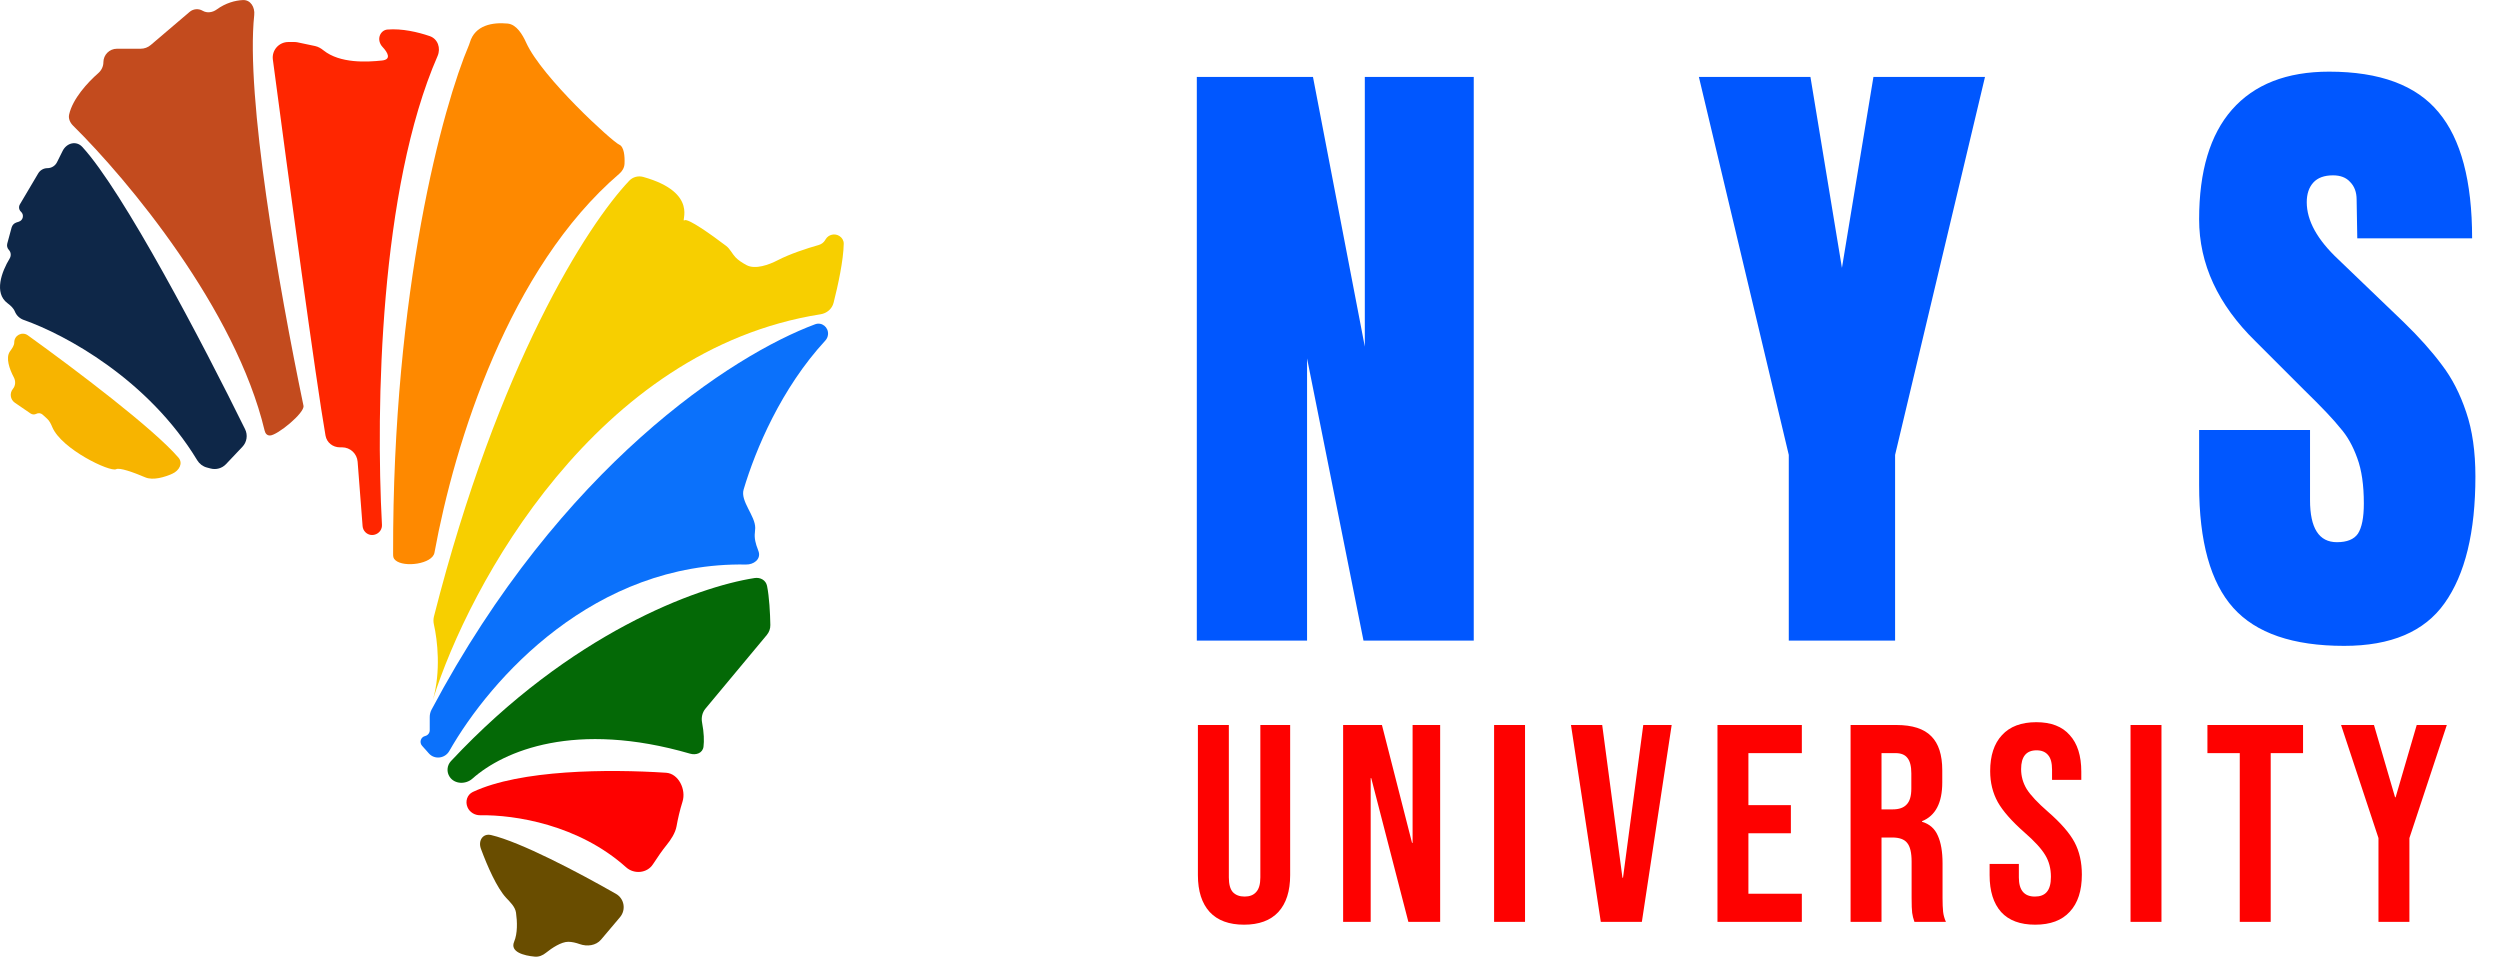 <svg width="160" height="62" viewBox="0 0 160 62" fill="none" xmlns="http://www.w3.org/2000/svg">
<path d="M7.432 30.029C7.654 29.912 8.516 30.219 9.301 30.552C9.796 30.762 10.543 30.537 11.033 30.316C11.469 30.118 11.733 29.649 11.42 29.286C9.824 27.434 4.924 23.723 1.782 21.461C1.417 21.198 0.912 21.461 0.912 21.911C0.912 22.134 0.753 22.32 0.628 22.504C0.357 22.905 0.601 23.615 0.885 24.151C1.011 24.388 0.998 24.681 0.827 24.888C0.599 25.163 0.657 25.574 0.952 25.776L1.958 26.464C2.067 26.538 2.207 26.546 2.323 26.485C2.455 26.415 2.615 26.435 2.726 26.535L3.011 26.794C3.169 26.936 3.262 27.135 3.344 27.331C3.939 28.752 7.053 30.229 7.432 30.029Z" fill="#F7B400"/>
<path d="M12.62 29.453C9.489 24.282 4.186 21.416 1.522 20.477C1.265 20.386 1.056 20.195 0.954 19.942C0.862 19.716 0.672 19.549 0.477 19.402C-0.398 18.748 0.103 17.392 0.617 16.546C0.723 16.37 0.709 16.144 0.568 15.995C0.465 15.887 0.426 15.733 0.465 15.588L0.743 14.56C0.785 14.407 0.902 14.285 1.053 14.237L1.204 14.189C1.481 14.101 1.559 13.746 1.343 13.551C1.211 13.431 1.181 13.235 1.272 13.081L2.445 11.098C2.568 10.89 2.793 10.762 3.035 10.762C3.295 10.762 3.532 10.615 3.648 10.382L4.008 9.66C4.263 9.147 4.88 8.982 5.268 9.404C7.881 12.246 12.988 21.988 15.686 27.471C15.87 27.845 15.801 28.292 15.514 28.595L14.463 29.706C14.211 29.971 13.835 30.078 13.481 29.985L13.236 29.92C12.978 29.852 12.758 29.682 12.62 29.453Z" fill="#0E2748"/>
<path d="M16.271 0.958C15.716 6.183 17.826 18.292 19.423 25.968C19.517 26.42 17.734 27.876 17.273 27.872C17.081 27.87 16.98 27.741 16.935 27.555C15.077 19.782 8.204 11.528 4.679 8.044C4.486 7.853 4.365 7.592 4.425 7.326C4.65 6.324 5.6 5.284 6.289 4.682C6.491 4.505 6.617 4.253 6.617 3.985C6.617 3.507 7.005 3.119 7.483 3.119H9C9.238 3.119 9.467 3.035 9.648 2.88L12.137 0.76C12.37 0.562 12.704 0.532 12.968 0.688C13.249 0.852 13.6 0.801 13.864 0.61C14.451 0.185 15.051 0.029 15.54 0.004C16.038 -0.022 16.323 0.463 16.271 0.958Z" fill="#C34B1E"/>
<path d="M28.004 3.587C24.305 12.05 24.043 26.111 24.445 33.583C24.475 34.146 23.792 34.458 23.389 34.065C23.283 33.961 23.218 33.822 23.206 33.674L22.888 29.552C22.848 29.032 22.413 28.629 21.891 28.629H21.754C21.299 28.629 20.912 28.326 20.833 27.878C20.223 24.405 18.46 11.354 17.463 3.814C17.384 3.215 17.851 2.689 18.455 2.689H18.84C18.91 2.689 18.979 2.696 19.047 2.71L20.168 2.947C20.367 2.989 20.544 3.095 20.703 3.223C21.761 4.073 23.5 3.973 24.447 3.873C25.063 3.808 24.825 3.37 24.482 3.005C24.293 2.803 24.212 2.514 24.316 2.258C24.397 2.057 24.576 1.909 24.792 1.891C25.723 1.814 26.738 2.049 27.505 2.312C28.024 2.49 28.223 3.084 28.004 3.587Z" fill="#FF2600"/>
<path d="M39.638 11.117C32.598 17.15 29.107 28.259 27.805 35.374C27.674 36.095 25.86 36.339 25.308 35.857C25.159 35.728 25.159 35.619 25.159 35.426L25.159 35.413C25.12 18.555 28.356 6.76 30.019 2.869C30.041 2.818 30.056 2.769 30.072 2.716C30.397 1.609 31.523 1.414 32.492 1.508C33.059 1.564 33.44 2.21 33.675 2.73C34.692 4.971 39.197 9.073 39.627 9.255C39.941 9.388 39.993 9.999 39.969 10.486C39.957 10.733 39.826 10.956 39.638 11.117Z" fill="#FE8900"/>
<path d="M52.521 20.113C38.176 22.371 30.015 37.424 27.707 44.776C28.228 42.968 27.996 40.963 27.771 39.972C27.732 39.803 27.73 39.625 27.772 39.458C31.887 23.281 37.584 14.4 40.273 11.565C40.502 11.324 40.845 11.234 41.165 11.323C44.806 12.341 43.512 14.305 43.804 14.099C44.018 13.948 45.494 14.994 46.475 15.739C46.72 15.925 46.859 16.239 47.069 16.464C47.241 16.647 47.501 16.819 47.784 16.97C48.338 17.265 49.218 16.944 49.775 16.654C50.532 16.26 51.622 15.898 52.398 15.68C52.571 15.631 52.719 15.519 52.811 15.364L52.839 15.316C53.023 15.005 53.43 14.911 53.731 15.11C53.896 15.219 54.002 15.398 53.999 15.595C53.984 16.642 53.63 18.28 53.348 19.382C53.249 19.77 52.916 20.05 52.521 20.113Z" fill="#F7CF00"/>
<path d="M47.748 36.13C38.044 35.955 31.401 43.418 28.754 48.066C28.483 48.543 27.816 48.631 27.45 48.221L27.012 47.729C26.82 47.513 26.928 47.171 27.209 47.105C27.381 47.064 27.503 46.911 27.503 46.734V45.884C27.503 45.721 27.544 45.559 27.62 45.416C35.903 29.826 46.883 22.718 52.169 20.753C52.601 20.593 53.033 20.946 52.993 21.405C52.98 21.553 52.918 21.692 52.817 21.8C50 24.854 48.355 28.762 47.592 31.33C47.37 32.075 48.344 33.015 48.334 33.792C48.333 33.888 48.326 33.986 48.313 34.084C48.266 34.444 48.364 34.814 48.499 35.151C48.523 35.211 48.543 35.27 48.56 35.33C48.69 35.799 48.235 36.139 47.748 36.13Z" fill="#0B71FB"/>
<path d="M44.159 48.233C36.829 46.105 32.246 48.047 30.232 49.835C29.806 50.213 29.1 50.194 28.781 49.722C28.569 49.409 28.601 48.989 28.859 48.713C36.512 40.529 44.604 37.567 48.291 36.995C48.664 36.937 49.015 37.129 49.091 37.498C49.233 38.194 49.289 39.259 49.302 40.001C49.307 40.235 49.224 40.461 49.074 40.64L45.148 45.354C44.944 45.599 44.873 45.927 44.932 46.24C45.059 46.91 45.068 47.419 45.025 47.781C44.977 48.194 44.559 48.349 44.159 48.233Z" fill="#046906"/>
<path d="M40.072 55.508C37.035 52.784 32.966 52.142 30.735 52.176C30.385 52.181 30.059 51.986 29.921 51.665C29.761 51.293 29.895 50.858 30.261 50.685C33.302 49.256 38.917 49.213 42.629 49.456C43.432 49.508 43.925 50.541 43.68 51.308C43.508 51.85 43.382 52.412 43.298 52.885C43.222 53.311 42.935 53.746 42.662 54.081C42.395 54.408 42.082 54.861 41.788 55.314C41.415 55.89 40.583 55.966 40.072 55.508Z" fill="#FE0100"/>
<path d="M32.391 57.458C31.802 56.824 31.193 55.444 30.778 54.319C30.589 53.806 30.898 53.317 31.431 53.443C33.319 53.89 36.968 55.806 39.422 57.206C39.959 57.513 40.078 58.23 39.679 58.702L38.468 60.135C38.141 60.522 37.577 60.593 37.099 60.422C36.861 60.337 36.604 60.275 36.367 60.275C35.927 60.275 35.339 60.658 34.936 60.982C34.736 61.143 34.492 61.248 34.236 61.226C33.52 61.163 32.631 60.921 32.903 60.275C33.131 59.733 33.106 58.985 33.025 58.412C32.971 58.033 32.651 57.738 32.391 57.458Z" fill="#694D00"/>
<path d="M76.596 41V4.922H84.03L87.348 22.184V4.922H94.32V41H87.264L83.652 22.94V41H76.596ZM114.482 41V29.114L108.728 4.922H115.868L117.884 17.144L119.9 4.922H127.04L121.286 29.114V41H114.482ZM150.026 41.336C146.75 41.336 144.384 40.524 142.928 38.9C141.472 37.276 140.744 34.658 140.744 31.046V27.518H147.842V32.012C147.842 33.804 148.416 34.7 149.564 34.7C150.208 34.7 150.656 34.518 150.908 34.154C151.16 33.762 151.286 33.118 151.286 32.222C151.286 31.046 151.146 30.08 150.866 29.324C150.586 28.54 150.222 27.896 149.774 27.392C149.354 26.86 148.584 26.048 147.464 24.956L144.356 21.848C141.948 19.496 140.744 16.892 140.744 14.036C140.744 10.956 141.444 8.618 142.844 7.022C144.272 5.398 146.344 4.586 149.06 4.586C152.308 4.586 154.646 5.454 156.074 7.19C157.502 8.898 158.216 11.586 158.216 15.254H150.866L150.824 12.776C150.824 12.3 150.684 11.922 150.404 11.642C150.152 11.362 149.788 11.222 149.312 11.222C148.752 11.222 148.332 11.376 148.052 11.684C147.772 11.992 147.632 12.412 147.632 12.944C147.632 14.12 148.304 15.338 149.648 16.598L153.848 20.63C154.828 21.582 155.64 22.492 156.284 23.36C156.928 24.2 157.446 25.208 157.838 26.384C158.23 27.532 158.426 28.904 158.426 30.5C158.426 34.056 157.768 36.758 156.452 38.606C155.164 40.426 153.022 41.336 150.026 41.336Z" fill="#0057FF"/>
<path d="M79.618 59.18C78.658 59.18 77.926 58.91 77.422 58.37C76.918 57.818 76.666 57.032 76.666 56.012V46.4H78.646V56.156C78.646 56.588 78.73 56.9 78.898 57.092C79.078 57.284 79.33 57.38 79.654 57.38C79.978 57.38 80.224 57.284 80.392 57.092C80.572 56.9 80.662 56.588 80.662 56.156V46.4H82.57V56.012C82.57 57.032 82.318 57.818 81.814 58.37C81.31 58.91 80.578 59.18 79.618 59.18ZM85.96 46.4H88.444L90.37 53.942H90.406V46.4H92.17V59H90.136L87.76 49.802H87.724V59H85.96V46.4ZM95.622 46.4H97.602V59H95.622V46.4ZM100.543 46.4H102.541L103.837 56.174H103.873L105.169 46.4H106.987L105.079 59H102.451L100.543 46.4ZM109.918 46.4H115.318V48.2H111.898V51.53H114.616V53.33H111.898V57.2H115.318V59H109.918V46.4ZM118.437 46.4H121.371C122.391 46.4 123.135 46.64 123.603 47.12C124.071 47.588 124.305 48.314 124.305 49.298V50.072C124.305 51.38 123.873 52.208 123.009 52.556V52.592C123.489 52.736 123.825 53.03 124.017 53.474C124.221 53.918 124.323 54.512 124.323 55.256V57.47C124.323 57.83 124.335 58.124 124.359 58.352C124.383 58.568 124.443 58.784 124.539 59H122.523C122.451 58.796 122.403 58.604 122.379 58.424C122.355 58.244 122.343 57.92 122.343 57.452V55.148C122.343 54.572 122.247 54.17 122.055 53.942C121.875 53.714 121.557 53.6 121.101 53.6H120.417V59H118.437V46.4ZM121.137 51.8C121.533 51.8 121.827 51.698 122.019 51.494C122.223 51.29 122.325 50.948 122.325 50.468V49.496C122.325 49.04 122.241 48.71 122.073 48.506C121.917 48.302 121.665 48.2 121.317 48.2H120.417V51.8H121.137ZM130.251 59.18C129.291 59.18 128.565 58.91 128.073 58.37C127.581 57.818 127.335 57.032 127.335 56.012V55.292H129.207V56.156C129.207 56.972 129.549 57.38 130.233 57.38C130.569 57.38 130.821 57.284 130.989 57.092C131.169 56.888 131.259 56.564 131.259 56.12C131.259 55.592 131.139 55.13 130.899 54.734C130.659 54.326 130.215 53.84 129.567 53.276C128.751 52.556 128.181 51.908 127.857 51.332C127.533 50.744 127.371 50.084 127.371 49.352C127.371 48.356 127.623 47.588 128.127 47.048C128.631 46.496 129.363 46.22 130.323 46.22C131.271 46.22 131.985 46.496 132.465 47.048C132.957 47.588 133.203 48.368 133.203 49.388V49.91H131.331V49.262C131.331 48.83 131.247 48.518 131.079 48.326C130.911 48.122 130.665 48.02 130.341 48.02C129.681 48.02 129.351 48.422 129.351 49.226C129.351 49.682 129.471 50.108 129.711 50.504C129.963 50.9 130.413 51.38 131.061 51.944C131.889 52.664 132.459 53.318 132.771 53.906C133.083 54.494 133.239 55.184 133.239 55.976C133.239 57.008 132.981 57.8 132.465 58.352C131.961 58.904 131.223 59.18 130.251 59.18ZM136.354 46.4H138.334V59H136.354V46.4ZM143.345 48.2H141.275V46.4H147.395V48.2H145.325V59H143.345V48.2ZM152.222 53.636L149.828 46.4H151.934L153.284 51.026H153.32L154.67 46.4H156.596L154.202 53.636V59H152.222V53.636Z" fill="#FE0100"/>
</svg>
